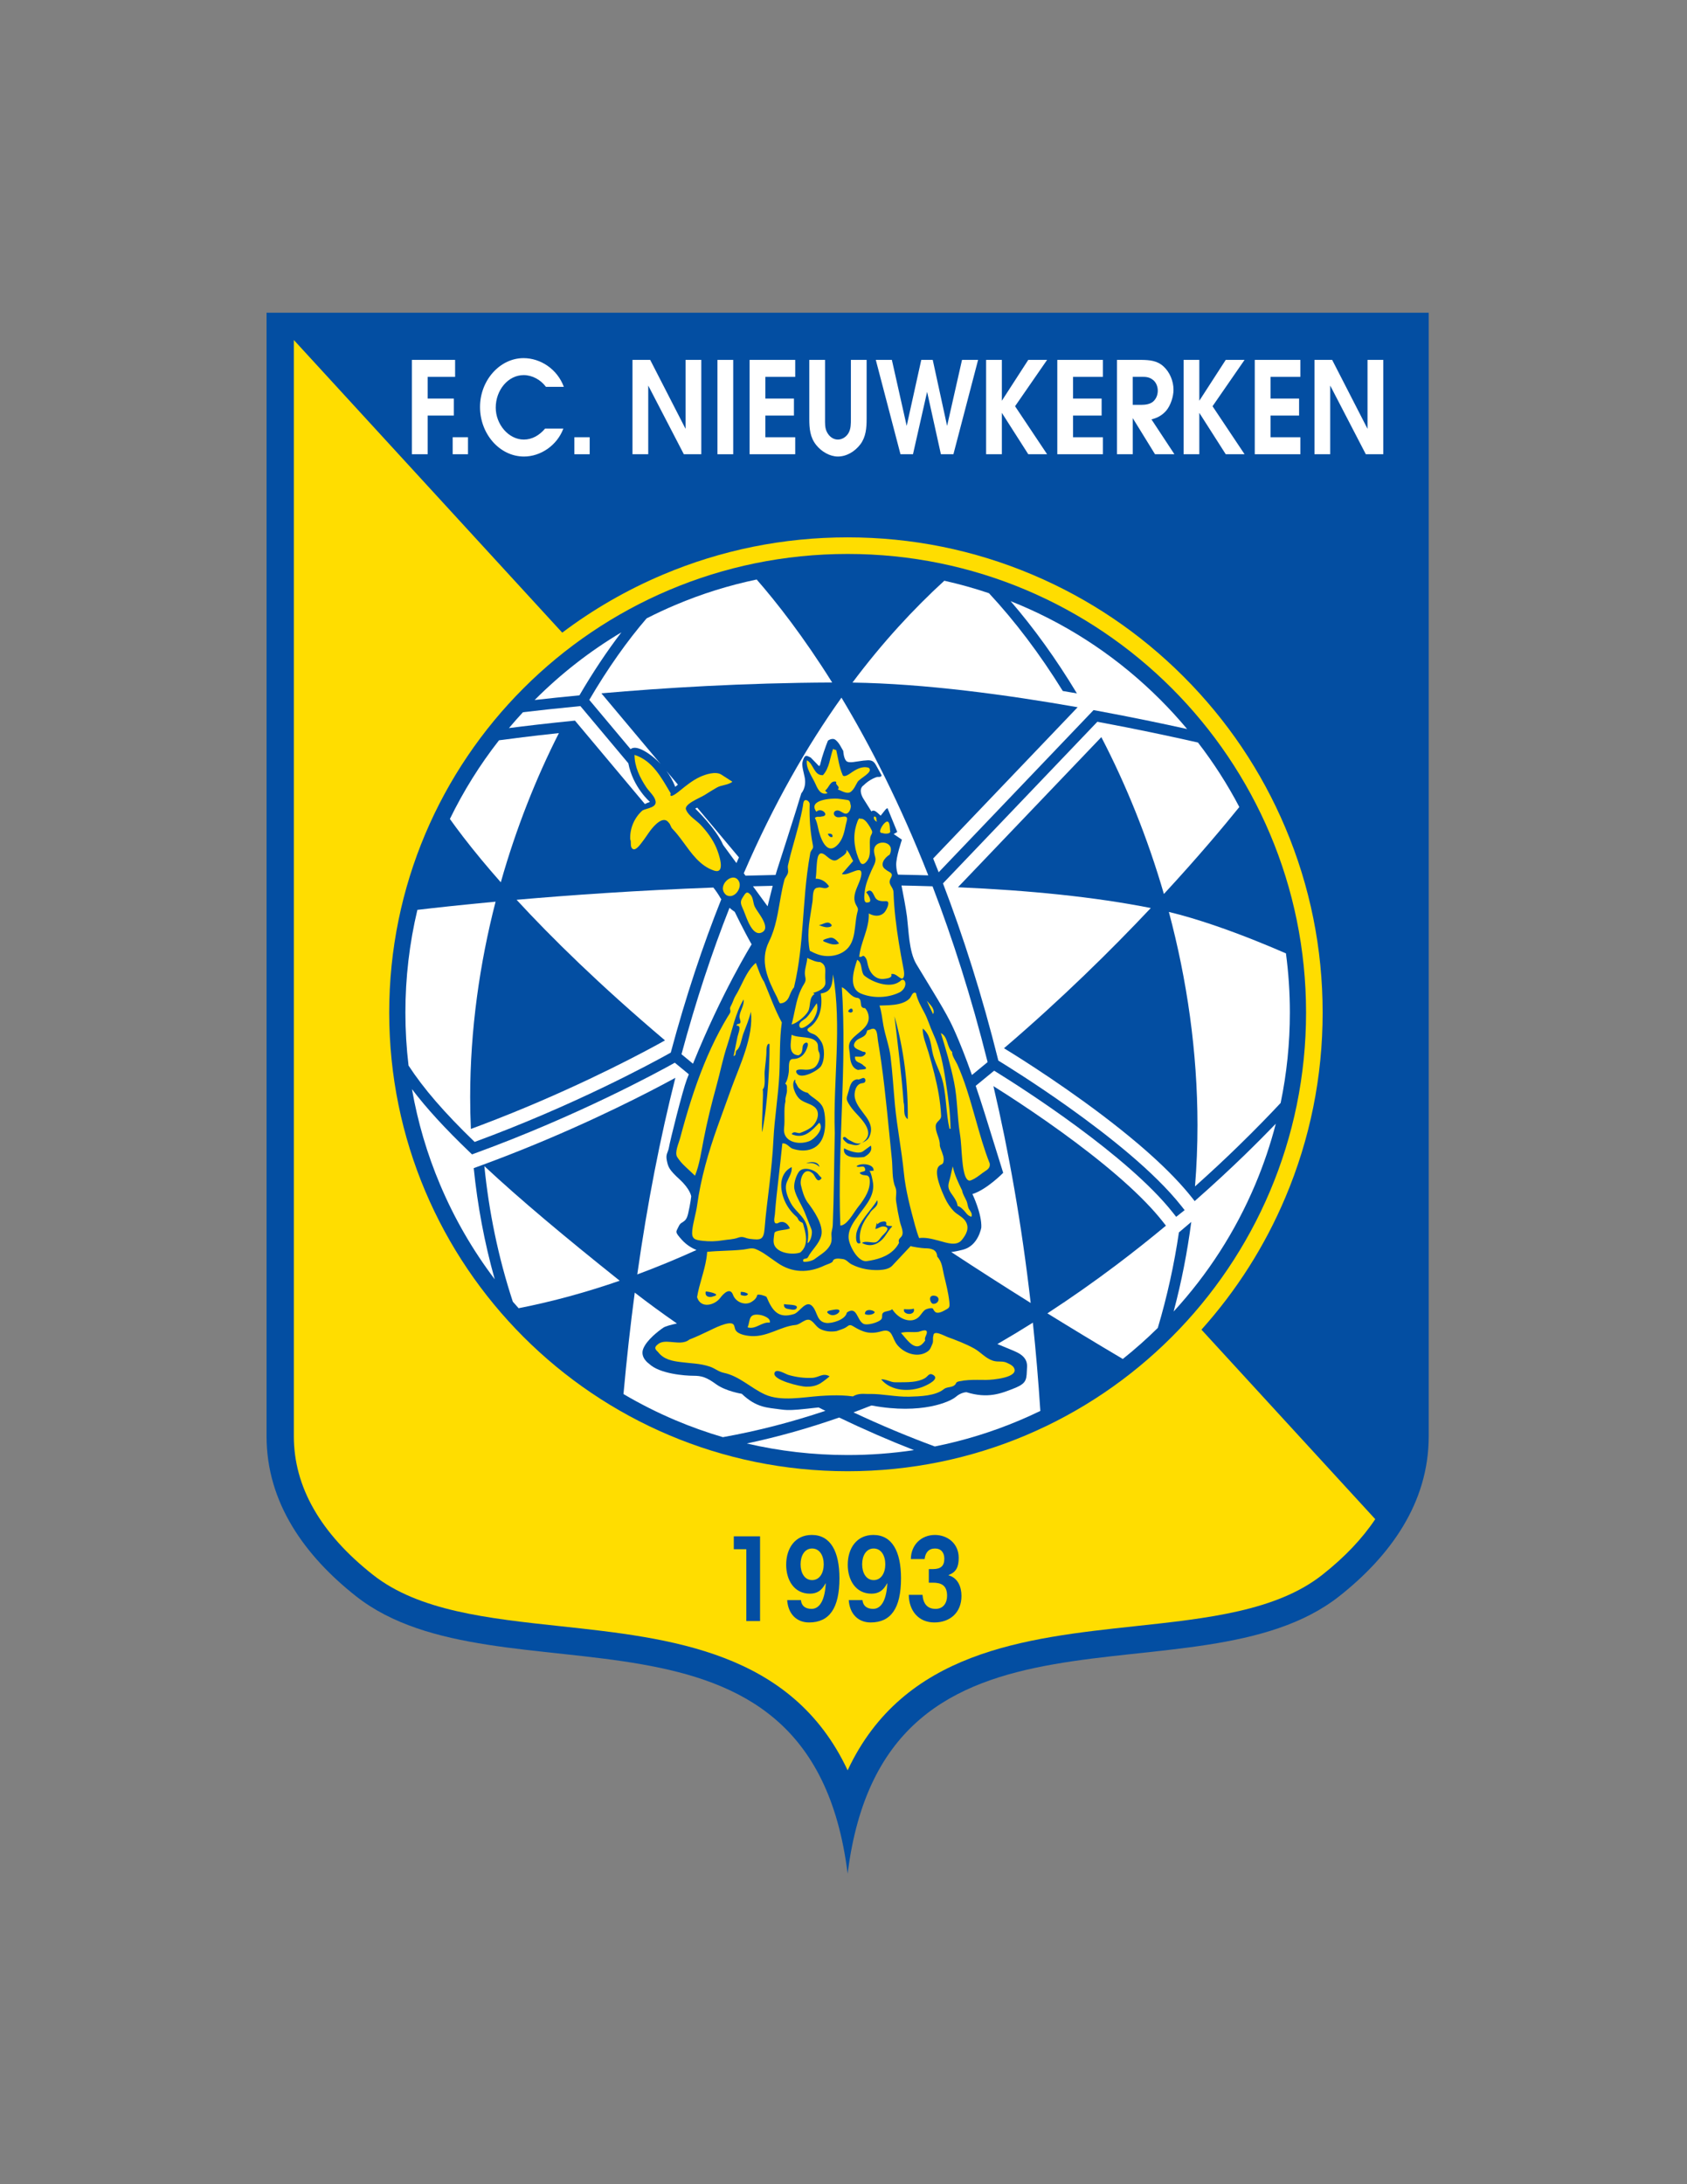 <svg enable-background="new 0 0 612 792" viewBox="0 0 612 792" xmlns="http://www.w3.org/2000/svg"><rect x="0" y="0" width="612" height="792" fill="#808080" stroke="none"/><path d="m518.302 113.39v407.418c0 24.185-13.975 43.408-32.443 57.98-51.842 40.901-164.745-8.646-178.358 100.602-13.615-109.248-126.518-59.7-178.359-100.602-18.469-14.572-32.443-33.795-32.443-57.98v-407.418z" fill="#034ea2"/><path d="m435.855 482.138c12.751-14.208 22.97-30.276 30.42-47.893 8.987-21.248 13.545-43.816 13.545-67.076 0-23.261-4.558-45.828-13.545-67.076-8.679-20.521-21.103-38.948-36.927-54.772-15.824-15.823-34.252-28.247-54.772-36.927-21.248-8.987-43.816-13.544-67.076-13.544s-45.828 4.557-67.076 13.544c-13.045 5.518-25.24 12.554-36.462 21.009l-97.363-106.113v397.518c0 18.304 9.647 35.195 28.674 50.208 16.635 13.124 41.628 15.814 68.087 18.662 39.786 4.283 83.89 9.028 104.139 52.247 20.248-43.219 64.352-47.964 104.139-52.247 26.46-2.848 51.452-5.538 68.087-18.662 8.102-6.393 14.497-13.126 19.177-20.164z" fill="#fd0"/><path d="m316.823 556.578c-6.028 0-9.281 4.795-9.281 10.819 0 5.555 2.895 10.475 8.599 10.475 2.572 0 4.298-1.097 5.666-3.733h.079c-.243 5.517-1.928 9.247-5.142 9.247-2.21 0-3.659-1.055-3.856-3.176h-4.983c.322 4.96 3.377 8.099 7.953 8.099 7.314 0 11.006-5.092 11.006-16.034-.001-9.671-3.214-15.697-10.041-15.697zm.12 16.374c-2.732 0-4.177-2.631-4.177-5.726 0-3.097 1.444-5.729 4.177-5.729 2.771 0 4.218 2.632 4.218 5.729 0 3.095-1.447 5.726-4.218 5.726z" fill="#034ea2"/><path d="m344.102 571.216v-.085c2.774-1.064 3.694-2.93 3.694-6.24 0-5.343-4.219-8.312-8.637-8.312-4.864 0-8.676 3.523-8.721 8.737h4.987c.277-2.29 1.442-3.817 3.773-3.817 2.212 0 3.377 1.486 3.377 3.695 0 2.753-1.409 3.769-4.221 3.769h-1.409v4.923h1.409c2.975 0 5.222.848 5.222 4.751 0 2.544-1.324 4.749-4.173 4.749-2.977 0-4.504-1.859-4.741-5.084h-4.983c.078 5.854 3.611 10.007 9.275 10.007 5.588 0 9.843-3.474 9.843-9.628.002-3.393-1.402-6.577-4.695-7.465z" fill="#034ea2"/><path d="m266.202 561.752h4.541v26.055h4.988v-30.727h-9.529z" fill="#034ea2"/><path d="m294.488 556.578c-6.03 0-9.282 4.795-9.282 10.819 0 5.555 2.892 10.475 8.598 10.475 2.574 0 4.298-1.097 5.667-3.733h.079c-.243 5.517-1.929 9.247-5.142 9.247-2.21 0-3.659-1.055-3.857-3.176h-4.982c.32 4.96 3.376 8.099 7.952 8.099 7.314 0 11.006-5.092 11.006-16.034 0-9.671-3.213-15.697-10.039-15.697zm.118 16.374c-2.733 0-4.175-2.631-4.175-5.726 0-3.097 1.442-5.729 4.175-5.729 2.771 0 4.22 2.632 4.22 5.729.001 3.095-1.449 5.726-4.22 5.726z" fill="#034ea2"/><path d="m383.56 164.706h16.543v-6.157h-10.83v-7.868h10.368v-6.156h-10.368v-7.867h10.83v-6.161h-16.543z" fill="#fff"/><path d="m373.029 130.497-9.582 14.815v-14.815h-5.712v34.209h5.712v-14.999l9.582 14.999h6.833l-11.625-17.403 11.625-16.806z" fill="#fff"/><path d="m423.178 148.785c1.498-1.85 2.538-4.955 2.538-7.448 0-3.197-1.372-6.388-3.584-8.429-2.331-2.171-5.081-2.358-7.994-2.411h-8.919v34.209h5.711v-13.1l8.079 13.1h7.041l-8.33-12.635c2.081-.508 3.96-1.482 5.458-3.286zm-12.253-1.985v-10.152h3.172c1.579-.034 2.915.057 4.25 1.171 1.082.877 1.665 2.358 1.665 3.84 0 1.437-.5 2.731-1.416 3.698-1.126 1.207-3.043 1.443-4.541 1.443z" fill="#fff"/><path d="m444.664 130.497-9.581 14.815v-14.815h-5.707v34.209h5.707v-14.999l9.581 14.999h6.834l-11.622-17.403 11.622-16.806z" fill="#fff"/><path d="m496.102 130.497v24.997l-12.828-24.997h-6.414v34.209h5.708v-24.898l12.911 24.898h6.337v-34.209z" fill="#fff"/><path d="m455.197 164.706h16.551v-6.157h-10.837v-7.868h10.366v-6.156h-10.366v-7.867h10.837v-6.161h-16.551z" fill="#fff"/><path d="m343.582 154.431-5.209-23.934h-4.161l-5.292 23.934-5.374-23.934h-5.829l8.953 34.209h4.536l5.125-22.629 5 22.629h4.543l8.954-34.209h-5.833z" fill="#fff"/><path d="m164.636 144.525h-9.496v-7.867h9.961v-6.161h-15.674v34.209h5.713v-14.025h9.496z" fill="#fff"/><path d="m189.965 136.013c3.083 0 6.165 1.664 8.083 4.254h6.494c-2.371-6.431-8.456-10.408-14.616-10.408-8.58 0-15.788 8.051-15.788 17.722 0 9.764 7.122 17.958 15.951 17.958 5.956 0 11.952-3.937 14.287-10.137h-6.623c-2.081 2.457-4.705 3.983-7.745 3.983-5.503 0-10.168-5.509-10.168-11.573.001-6.385 4.503-11.799 10.125-11.799z" fill="#fff"/><path d="m208.369 158.545h5.552v6.165h-5.552z" fill="#fff"/><path d="m308.678 151.841-.01 1.351-.086 1.307c-.097.859-.307 1.689-.74 2.477-.832 1.482-2.371 2.41-3.869 2.41-1.793 0-3.253-1.159-4.084-2.92-.333-.718-.482-1.481-.543-2.262l-.047-1.176.006-1.187v-21.344h-5.713v21.344c0 3.561.255 6.708 2.506 9.529 1.918 2.41 4.955 4.168 7.874 4.168 3.123 0 6.165-1.804 8.16-4.446 1.997-2.681 2.257-5.875 2.257-9.251v-21.344h-5.712v21.344z" fill="#fff"/><path d="m164.218 158.541h5.555v6.165h-5.555z" fill="#fff"/><path d="m271.935 164.706h16.551v-6.157h-10.839v-7.868h10.374v-6.156h-10.374v-7.867h10.839v-6.161h-16.551z" fill="#fff"/><path d="m248.7 155.494-12.827-24.997h-6.423v34.209h5.715v-24.898l12.913 24.898h6.336v-34.209h-5.714z" fill="#fff"/><path d="m260.273 130.499h5.717v34.211h-5.717z" fill="#fff"/><path d="m307.5 200.864c91.849 0 166.305 74.457 166.305 166.305s-74.456 166.305-166.305 166.305c-91.848 0-166.305-74.457-166.305-166.305s74.457-166.305 166.305-166.305" fill="#034ea2"/><path d="m174.053 422.768-.001-.002c.378-.138.755-.276 1.132-.415 1.38-.507 2.75-1.017 4.107-1.529 27.332-10.314 49.7-21.493 61.052-27.496 1.856-.981 3.417-1.824 4.658-2.502-5.462 21.62-10.133 45.312-13.816 71.289 7.258-2.692 14.42-5.661 21.477-8.859-1.247-.507-3.448-1.615-5.289-3.674-1.372-1.529-1.904-2.227-1.972-2.809-.035-.29.05-.552.204-.874l.627-1.253c.244-.531.523-.855.816-1.095l.924-.61c.618-.414 1.226-1.021 1.655-2.859.861-3.669 1.128-6.279 1.128-6.279s-.322-2.58-4.189-6.124c-3.86-3.542-4.183-4.504-4.664-6.922-.243-1.207-.125-1.892.096-2.533l.367-.997c.131-.362.257-.774.341-1.305.318-2.092 4.917-20.493 6.439-24.477.245-.642.491-1.277.738-1.909-1.722-1.407-3.421-2.804-5.085-4.186-6.115 3.416-35.213 19.267-72.421 32.823l-1.145.417-.879-.843c-8.903-8.532-15.63-15.864-20.9-22.814 2.071 11.887 5.482 23.484 10.22 34.686 5.188 12.266 11.822 23.725 19.802 34.26-3.778-13.418-6.262-26.906-7.621-40.306z" fill="#fff"/><path d="m296.986 510.353c-.166.015-.334.027-.499.043l-4.647.501c-3.015.329-5.857.566-8.389.204l-3.627-.472c-1.158-.164-2.281-.368-3.421-.715-2.271-.692-4.598-1.936-7.317-4.518 0 0-5.766-.896-9.31-3.477-3.542-2.575-5.311-3.059-8.213-3.059-2.898 0-12.239-.642-16.104-4.348 0 0-3.38-2.252-2.093-5.477 1.286-3.221 5.628-6.496 7.243-7.595.807-.552 2.818-1.067 4.91-1.527l.051-.011c-5.377-3.721-10.495-7.467-15.295-11.19-1.572 11.792-2.939 24.052-4.091 36.785 6.052 3.562 12.345 6.738 18.871 9.498 5.634 2.383 11.371 4.42 17.191 6.129 12.761-2.273 25.181-5.536 37.187-9.55-.818-.404-1.634-.811-2.447-1.221z" fill="#fff"/><path d="m224.813 464.397c-20.028-15.97-36.119-29.456-48.908-41.374l-.19-.178c1.637 16.356 4.965 32.834 10.321 49.143.692.8 1.399 1.591 2.108 2.379 12.426-2.441 24.669-5.817 36.669-9.97z" fill="#fff"/><path d="m172.184 414.071c35.837-13.159 63.958-28.384 70.439-31.994.281-.156.515-.287.713-.398 5.455-20.346 11.624-38.817 18.332-55.609-.13-.162-.202-.258-.202-.258-.78-1.42-1.728-2.772-2.677-3.982-27.528 1.02-52.006 2.746-71.388 4.438 12.721 13.803 30.213 30.977 53.833 50.978-.355.201-.971.548-1.828 1.02 0 .001.001.001.001.001-.331.183-.712.391-1.114.61-.04.021-.08.044-.12.066-.185.1-.373.202-.571.31-.012.007-.023.013-.035.02-9.148 4.963-33.045 17.374-62.888 28.648-1.275.482-2.563.962-3.858 1.438-.17-3.835-.257-7.659-.257-11.466.003-24.648 3.475-48.626 9.217-70.938-12.11 1.125-21.772 2.19-28.367 2.967-2.882 12.116-4.347 24.569-4.347 37.248 0 6.467.386 12.872 1.139 19.207 5.452 8.357 12.9 16.996 23.978 27.694z" fill="#fff"/><path d="m270.915 523.414c11.906 2.779 24.137 4.187 36.585 4.187 8.125 0 16.157-.596 24.067-1.783-9.082-3.535-18.183-7.51-27.149-11.813-10.83 3.781-22.016 6.974-33.503 9.409z" fill="#fff"/><path d="m228.755 271.645c.925-.769 2.629-.835 5.74 1.107 0 0 2.471 1.43 5.17 4.285l-18.427-21.972-3.073-3.664c22.356-1.964 51.587-3.794 83.728-3.92-10.47-16.71-20.096-28.991-27.391-37.349-10.059 2.103-19.897 5.17-29.446 9.209-3.564 1.508-7.061 3.138-10.488 4.887-7.006 8.13-14.088 18.104-20.792 29.554z" fill="#fff"/><path d="m385.548 250.554c-8.335-13.446-17.396-25.393-26.772-35.454-5.328-1.798-10.734-3.302-16.207-4.522-11.153 10.205-22.402 22.35-33.314 36.928 26.246.375 56.168 4.45 81.686 8.941l-3.254 3.405-49.157 51.44c.668 1.647 1.333 3.313 1.995 4.998l56.194-58.807 1.04.191c12.714 2.343 24.053 4.717 32.897 6.675-3.067-3.665-6.302-7.212-9.713-10.623-14.735-14.736-31.894-26.305-50.997-34.385-1.102-.466-2.208-.914-3.316-1.354 8.455 9.786 16.559 21.027 24.041 33.444-1.69-.293-3.4-.586-5.123-.877z" fill="#fff"/><path d="m361.822 487.365.408.163 3.836 1.588 1.966.822c.732.317 1.503.698 2.201 1.18 1.39.962 2.477 2.352 2.357 4.523l-.146 2.776c-.062.778-.177 1.431-.432 2.001-.51 1.146-1.599 1.99-4.015 2.954-4.828 1.934-9.658 3.861-17.39 1.446 0 0-1.935 0-3.868 1.689-1.93 1.694-12.316 6.525-30.434 3.145 0 0-.1.006-.276.016-2.124.841-4.258 1.668-6.412 2.466 9.776 4.58 19.682 8.752 29.505 12.358 10.539-2.106 20.839-5.274 30.823-9.497 2.523-1.067 5.01-2.199 7.464-3.388-.716-10.997-1.627-21.666-2.715-32.007-4.184 2.635-8.481 5.228-12.872 7.765z" fill="#fff"/><path d="m233.949 291.546c.594-.311 1.207-.579 1.831-.761 0 0-6.154-5.278-7.84-14.021l-17.388-20.732c-8.208.786-15.242 1.563-20.843 2.229-1.741 1.88-3.432 3.795-5.075 5.746 5.465-.704 13.64-1.686 23.943-2.714z" fill="#fff"/><path d="m181.679 319.929c5.576-19.704 12.884-37.977 21.072-54.099-10.135 1.079-17.628 2.046-21.722 2.603-6.933 8.857-12.888 18.393-17.82 28.525 2.725 3.83 6.476 8.797 11.481 14.822 2.102 2.531 4.43 5.252 6.989 8.149z" fill="#fff"/><path d="m225.423 229.288c-11.374 6.777-21.875 14.946-31.366 24.438-.034.033-.065.067-.099.101 4.703-.532 10.149-1.11 16.245-1.693 4.922-8.427 10.044-16.083 15.22-22.846z" fill="#fff"/><path d="m424.037 330.671c6.561 24.555 10.378 50.692 10.381 77.374 0 7.351-.297 14.742-.898 22.151 5.788-5.158 10.975-10.023 15.498-14.419 6.684-6.49 11.919-11.943 15.568-15.842 2.22-10.698 3.346-21.646 3.346-32.767 0-7.235-.483-14.396-1.426-21.464-2.946-1.286-6.736-2.894-11.04-4.612-9.256-3.697-20.885-7.886-31.429-10.421z" fill="#fff"/><path d="m264.648 329.179c-6.346 16.083-12.204 33.724-17.418 53.097 1.368 1.136 2.763 2.284 4.169 3.437 10.47-25.928 21.268-43.289 21.268-43.289-2.807-4.897-6.127-11.781-6.127-11.781-.677-.453-1.312-.957-1.892-1.464z" fill="#fff"/><path d="m278.46 328.63s.933-3.843 1.852-7.428c-2.403.051-4.79.107-7.157.17z" fill="#fff"/><path d="m352.594 389.801c1.915-1.557 3.812-3.117 5.685-4.679-5.932-23.722-12.755-44.917-19.98-63.744-2.329-.074-4.668-.143-7.024-.199-1.405-.033-2.821-.06-4.235-.087.604 3.044 1.563 8.059 1.988 11.245l.408 4.075c.136 1.48.284 3.046.492 4.603.428 3.119 1.112 6.219 2.479 8.554l6.054 9.975c2.358 3.881 4.737 7.907 6.191 10.801-.002 0 3.098 5.814 7.942 19.456z" fill="#fff"/><path d="m451.746 418.587c-5.258 5.103-11.408 10.84-18.346 16.934l-1.019-1.29-.002-.001c-.428-.54-.869-1.081-1.319-1.62-.055-.067-.111-.135-.168-.201-.442-.528-.892-1.056-1.353-1.582 0-.001 0-.001 0-.001-4.742-5.425-10.453-10.786-16.526-15.959-17.104-14.535-37.15-27.507-45.291-32.604-1.804-1.131-3.023-1.873-3.496-2.161 20.899-17.87 38.912-35.638 53.25-50.845-20.411-4.056-44.232-6.413-69.96-7.534l3.587-3.754 47.011-49.196 1.423-1.489c9.018 17.365 16.789 36.533 22.694 56.882 12.659-13.695 22.001-24.887 27.365-31.539-4.315-8.226-9.325-16.033-15.003-23.382-.108-.024-.211-.048-.32-.073-9.073-2.056-21.707-4.77-36.185-7.454l-56.001 58.604c7.274 18.996 14.136 40.363 20.092 64.263 2.732 1.668 13.248 8.181 25.553 16.941 14.322 10.209 31.033 23.391 40.812 35.74l1.213 1.537-3.071 2.426-1.214-1.536c-8.112-10.277-21.806-21.635-34.599-31.058-12.796-9.435-24.706-16.981-29.351-19.859-.327-.202-.617-.381-.869-.536-2.2 1.833-4.432 3.664-6.689 5.491 1.022 2.996 2.109 6.306 3.25 9.948l6.721 21.595s-5.94 6.078-11.166 7.704c0 0 3.464 7.148 3.227 12.122 0 0-1.039 6.572-6.593 8.025-2.123.552-3.469.788-4.323.869 9.184 6.036 18.782 12.194 28.831 18.47-3.296-28.732-7.953-54.893-13.52-78.627 1.276.799 2.871 1.809 4.711 2.996 5.225 3.37 12.453 8.182 20.176 13.773 6.688 4.843 13.741 10.268 20.147 15.804 5.848 5.046 11.152 10.206 15.108 14.965.001.001.001.001.001.001.377.454.746.906 1.099 1.352l1.345 1.702c-5.652 4.697-11.71 9.523-18.162 14.378-7.747 5.829-16.048 11.695-24.847 17.42 8.784 5.431 17.903 10.948 27.357 16.544 4.406-3.512 8.641-7.267 12.696-11.26 3.424-11.482 5.95-23.057 7.662-34.633 1.525-1.278 3.018-2.544 4.479-3.799-1.416 10.841-3.524 21.693-6.396 32.485 12.452-13.561 22.385-28.986 29.561-45.95 3.057-7.229 5.557-14.623 7.506-22.152-3.081 3.196-6.792 6.952-11.088 11.124z" fill="#fff"/><path d="m336.76 317.417c-10.23-25.987-21.183-47.32-31.497-64.446-12.569 17.628-24.606 38.612-35.438 63.678.217.304.428.599.629.882 3.591-.103 7.226-.19 10.9-.266.216-.775.401-1.398.53-1.765 0 0 7.122-22.055 8.816-27.854 0 0 2.091-2.172 1.128-6.201-.969-4.027-.969-4.666-.329-6.283.323-.805.645-1.084 1.048-1.084.199 0 .42.074.67.187l.863.414 2.176 2.217.571.617c.153.148.274.229.377.223.196-.012.322-.357.503-1.201.355-1.691 1.927-6.282 2.65-7.973 0 0 1.573-1.213 2.779-.244.603.489 1.112 1.141 1.559 1.845l1.218 2.142s.127 2.66 1.09 3.627c.48.482 1.415.518 2.532.398l1.777-.255 1.853-.267 1.575-.125c.458-.018.855.003 1.213.098.714.18 1.256.633 1.801 1.598l1.929 3.503s.181.245.089.47c-.089.228-.452.44-1.534.375 0 0-2.539.608-5.072 3.143 0 0-1.935 1.087-.122 4.47l3.091 4.916s.651-.931 2.104.396l1.175 1.045.089.039 1.633-2.049c.602-.723.846-.605.846-.605l3.519 8.599-1.297.754 2.993 2.044s-2.192 6.358-2.076 9.256c.06 1.449.298 2.467.572 3.201l.103.221c2.341.041 4.673.09 6.991.148 1.33.031 2.649.073 3.973.112z" fill="#fff"/><path d="m211.389 253.987.002-.001-.002-.002z" fill="#fff"/><path d="m244.964 285.31s.351-.314.963-.805l-4.164-4.965c1.209 1.63 2.346 3.551 3.201 5.77z" fill="#fff"/><path d="m267.157 312.958c.302-.688.605-1.374.909-2.057l-15.134-18.046-.722.346s7.567 7.25 10.14 13.206c-.001 0 2.349 3.177 4.807 6.551z" fill="#fff"/><path d="m303.345 271.914c.707 2.954 1.067 6.164 2.28 8.95.331 1.297 2.33-.088 2.793-.411 1.996-1.393 4.177-2.797 6.72-2.06 1.916 1.587-3.233 3.771-4.052 5.171-.665 1.142-1.292 2.638-2.346 3.483-1.402 1.123-3.319-.286-4.77-.765.976-1.314-1.078-1.463-.572-2.8-2.222-.717-2.654 2.287-4.093 3.191.357.232.564.725.936.932-2.456.83-3.543-1.369-4.359-3.239-1.068-2.445-3.688-5.949-3.158-8.673 2.417 1.194 2.525 5.595 5.812 5.385 2.417-2.628 2.503-6.344 3.688-9.535.272.159.84.466 1.121.371" fill="#fd0"/><path d="m243.309 287.667c-.821 2.551 3.188-.852 3.391-1.017 2.259-1.827 4.541-3.682 7.19-4.92 1.993-.931 5.757-2.171 7.815-.841 1.328.857 2.656 1.716 3.985 2.573-1.675 1.311-3.929 1.1-5.712 2.151-1.462.862-2.909 1.729-4.334 2.65-1.696 1.098-8.007 3.431-6.667 5.522.812 2.053 3.786 3.803 5.234 5.348 2.315 2.47 4.364 5.233 5.689 8.366.788 1.863 3.609 9.644-.853 8.183-5.107-1.673-8.206-6.271-11.241-10.401-.711-.967-1.425-1.93-2.19-2.855-.506-.617-1.036-1.213-1.589-1.787-.846-.873-.655-1.566-1.444-2.348-1.977-2.749-5.331 1.128-6.615 2.821-1.042 1.376-1.941 2.862-3.017 4.214-.629.804-2.376 3.404-3.527 2.42-.956-.817-.293-2.386-.788-3.4-.205-3.932 1.484-7.871 4.433-10.47 1.579-.874 5.582-.984 4.65-3.758-.382-1.504-2.361-3.291-3.248-4.627-2.341-3.53-4.272-7.44-4.288-11.769 6.6 2.112 9.814 8.383 13.126 13.945" fill="#fd0"/><path d="m308.664 292.236c0 .955-.469 2.371-1.461 2.746-1.007.381-2.17-1.046-3.263-1.108-1.606-.089-2 1.649-.539 2.32.784.36 1.682.035 2.486-.071 2.213-.291 1.244 1.435.954 2.887-.488 2.445-1.001 5.066-2.69 7.007-4.298 4.938-6.705-2.538-7.404-5.96-.243-1.187-.542-2.403-1.132-3.474.731-.726 1.632-.199 2.445-.515 3.185-.196-.069-3.567-1.894-1.725-3.305-4.396 5.658-4.951 7.824-4.726 1.17.122 2.332.311 3.496.478 1.016.148.918 1.211 1.178 2.141" fill="#fd0"/><path d="m293.727 291.743c-.151 4.811.182 9.641 1.107 14.368.367 1.872-.19 1.45-.847 2.989-.461 2.475-.837 4.964-1.152 7.462-.538 4.279-.894 8.584-1.215 12.885-.556 7.43-1.044 14.882-2.289 22.235-.36 2.131-.786 4.251-1.29 6.352-.859.952-1.292 2.253-1.794 3.413-.603 1.393-1.658 2.307-3.218 2.392-.391-.167-.947-1.84-1.136-2.206-3.365-6.534-6.44-13.156-2.883-20.288 2.525-5.061 3.227-10.737 4.239-16.234.36-1.975.747-3.948 1.266-5.889.213-1.002 1.045-1.675 1.311-2.643.27-.986-.196-1.772.043-2.857.264-1.197.554-2.389.862-3.576.252-.974.522-1.941.79-2.91.715-2.584 1.452-5.165 2.133-7.759.628-2.393 1.197-4.806 1.624-7.244.09-.517.074-2.076.986-2.115.754-.034 1.584.867 1.463 1.625" fill="#fd0"/><path d="m318.204 297.978c-.729-.234-1.454-1.028-1.127-1.858 1.276-.187.564 1.304 1.127 1.858" fill="#fd0"/><path d="m312.043 296.891c1.256-.261 2.315 1.121 2.927 1.997.487.699.907 1.447 1.28 2.212.491 1.001-.323 1.489-.538 2.55-.469 2.317.22 4.752-.414 7.044-.401 1.454-2.327 3.872-3.312 1.817-.952-1.99-1.617-4.126-1.898-6.316-.276-2.148-.178-4.352.385-6.448.136-.511.988-3.738 1.57-2.856" fill="#fd0"/><path d="m322.887 301.137c.571 1.398-2.146 1.245-2.753.922-1.883.084-.138-2.617.46-3.285 2.108-2.363 2.186.64 2.293 2.363" fill="#fd0"/><path d="m322.741 309.905c-1.826 1.025-3.898 3.796-1.44 5.387 1.114 1.02 3.006 1.123 1.91 2.997-1.439 2.461.851 3.101.928 5.245.11 3.087.352 6.169.691 9.239.672 6.113 1.718 12.18 2.889 18.216.164.842.748 3.471-.487 3.889-1.421-.392-2.275-2.041-3.931-1.661.581 1.335-1.392 1.571-2.232 1.683-2.033.393-3.775-.46-4.955-2.105-.873-1.215-1.204-2.47-1.492-3.899-.128-.633-.323-1.283-.743-1.791-1.01-1.221-.971.205-2.175-.187.541-5.393 3.681-10.157 3.474-15.695 1.833 1.037 4.049 1.27 5.614-.324.769-.783 2.542-4.246.567-4.134-1.271.071-2.999.046-3.775-1.167-.748-1.166-1.364-3.885-3.37-2.028.635.506 2.603 3.646.619 3.646-1.772.543-1.244-2.749-1.159-3.668.256-2.791 1.379-5.383 2.483-7.924.594-1.366 1.707-3.009 1.412-4.522-.132-.672-.394-1.395-.443-2.071-.774-5.048 8.175-4.55 5.615.874" fill="#fd0"/><path d="m309.498 312.208c-1.362 1.56-2.725 3.121-4.088 4.683 2.326 1.074 8.163-4.311 6.917 1.052-.592 2.548-2.27 4.85-2.386 7.508-.045 1.037.215 2.041.756 2.929.904 1.487.472 1.529.142 3.217-.302 1.543-.454 3.116-.645 4.676-.3 2.464-.713 5.149-2.302 7.145-2.55 3.202-7.486 3.952-11.163 2.659-1.021-.358-2.001-.822-2.958-1.323-.253-1.228-.401-2.476-.464-3.727-.127-2.513.042-5.079.427-7.564.343-2.207.689-4.415 1.031-6.622.248-1.597-.195-4.884 1.92-4.954 1.385-.447 2.806.95 4.075-.494-1.102-1.639-2.846-2.787-4.863-2.777.282-1.643.234-3.311.391-4.967.193-2.354.426-5.706 3.196-3.501 1.252.998 2.855 2.677 4.52 1.416 1.018-.77 3.597-1.945 3.049-3.451 1.15 1.143 1.629 2.728 2.445 4.095" fill="#fd0"/><path d="m267.899 319.294c1.665 2.483-1.506 6.997-4.456 5.249-3.737-3.189 2.248-8.659 4.456-5.249" fill="#fd0"/><path d="m273.915 328.975c.829 1.779 6.222 7.684 2.241 9.221-3.267 1.261-5.278-5.281-6.295-7.821-.814-2.035-1.719-3.108-.438-4.944.853-1.225 1.341-2.701 2.841-1.015 1.122 1.262.849 3.145 1.651 4.559" fill="#fd0"/><path d="m297.525 348.846c2.442 1.075 1.77 3.225 1.825 5.326-.042 1.706.572 2.835-.88 4.153-.977.887-2.273 1.353-3.513 1.732.061 0 .466.313.561.37-2.206 1.344-1.293 4.348-2.371 6.313-.906 1.651-4.155 4.405-5.98 4.733.962-3.464 1.384-7.076 2.547-10.486.517-1.515 1.196-2.97 2.057-4.321 1.023-1.606.078-2.365.218-4.199.132-1.722.754-3.364.859-5.094 1.483.643 3.017 1.482 4.677 1.473" fill="#fd0"/><path d="m313.411 353.63c2.844 2.486 9.269 4.905 12.827 2.369.37-.126.509-.569.939-.682 1.18-.306 1.465 1.34 1.175 2.076-.154.975-1.195 2.047-1.982 2.433-4.244 2.079-9.614 2.256-13.988.463-4.771-1.956-2.651-8.517-1.422-12.249 1.96.972 1.225 4.038 2.451 5.59" fill="#fd0"/><path d="m277.209 356.028c2.068 4.918 3.853 10.029 6.411 14.717-.883 6.217-.587 12.504-.891 18.757-.386 7.961-1.764 15.844-2.155 23.833-.259 5.302-.814 10.675-1.414 15.96-.605 5.33-1.364 10.65-1.764 16.001-.336 4.493-1.544 4.35-5.326 3.926-1.789-.2-2.405-1.136-4.381-.411-1.751.641-3.609.615-5.444.928-2.395.406-4.853.468-7.265.199-2.846-.317-4.183-.591-3.844-3.77.328-3.071 1.347-6.095 1.77-9.172 1.341-9.755 4.123-19.314 7.427-28.572 1.68-4.707 3.386-9.403 5.1-14.099 2.896-7.937 8.064-18.608 6.967-27.453-.642 2.704-1.736 5.276-2.708 7.871-.695 1.856-1.011 4.946-2.397 6.063-.756.608.024 1.851-1.17 2.149.474-2.341.948-4.683 1.421-7.024.235-1.16 1.68-4.269-.349-3.996.071-.519.295-.618.678-.661 1.498-.17.307-1.794.395-2.742.192-2.077 1.792-3.991 1.501-6.128-3.057 5.085-4.08 11.043-5.932 16.604-1.572 4.718-2.556 9.759-3.885 14.57-1.808 6.55-3.448 13.164-4.733 19.836-.836 4.336-1.459 8.878-3.092 12.906-1.226-1.152-2.451-2.305-3.678-3.457-1.035-.973-2.005-2.085-2.766-3.288-1.056-1.667.544-4.988 1.035-6.839 2.404-9.072 5.139-18.077 8.686-26.773 1.68-4.119 3.543-8.165 5.633-12.094.949-1.784 1.944-3.543 2.99-5.273.737-1.22 1.16-1.449.836-2.6-.163-.58.263-1.186.506-1.67.619-1.237.801-2.227 1.571-3.457.636-1.017 1.16-2.084 1.693-3.156 1.518-3.05 2.936-6.295 5.557-8.579.932 2.297 1.627 4.835 3.017 6.894" fill="#fd0"/><path d="m302.836 410.797c-.256 11.133-.281 22.278-.727 33.405-.062 1.547-.594 2.246-.476 3.791.105 1.384.156 2.396-.617 3.725-1.248 2.144-3.579 3.348-5.479 4.817-.862.666-2.907 1.138-4.073.978-.55-1.628 1.264-.673 1.671-1.692 1.406-2.692 3.949-4.663 4.772-7.677 1.062-3.886-2.796-9.375-5.044-12.292-1.225-1.9-1.787-3.934-2.302-6.107-.557-2.345 1.286-6.997 4.259-4.243.689.639.93 1.635 1.623 2.265.611.556 1.222-.023 1.607-.527.028-.257-.828-.897-.982-1.139-1.283-2.021-5.777-3.381-7.318-1.103-1.161 1.716-1.858 4.439-1.586 6.033.462 2.709 2.754 5.966 3.848 8.788.78 2.012 1.577 4.014 2.387 6.013.464 1.148-.233 4.396-1.474 4.951.464-2.707.398-5.608-.965-8.063-1.331-2.396-3.786-4.01-5.11-6.541-1.188-2.267-2.395-5.11-1.371-7.622.708-1.736 1.951-3.394 1.727-5.376-5.373 2.716-4.157 9.652-1.761 13.799.599 1.038 1.314 2.006 2.127 2.886.433.467.888.91 1.368 1.328.667.585.548 1.228 1.167 1.602.544.598 1.023.22 1.257 1.077.201.74.425 1.478.603 2.224.728 2.887.831 5.959-1.638 8.059-2.643.946-8.092.362-9.406-2.659-.561-1.29-.156-3.001.013-4.353.148-1.177 4.575-1.042 5.618-1.745-.763-1.69-2.223-2.904-4.115-2.033-.108.219-.902.342-1.116.19-.839-.59-.27-2.421-.212-3.218.316-4.364.814-8.713 1.321-13.059.494-4.221.949-8.44 1.378-12.668 1.529-.227 2.369 1.272 3.554 1.854 2.3.813 4.978 1.05 7.27.077 4.536-1.924 5.005-7.406 4.622-11.661-.354-3.932-1.402-4.832-4.368-7-.675-.453-1.318-.963-1.827-1.603-1.234-.24-2.353-.847-3.244-1.729-.524-.52-.9-1.71-1.285-2.076-.123-.116.14-.728-.158-1.026-1.524 1.7.082 5.45 1.559 6.901 1.523 1.494 3.814 1.685 5.461 2.978 2.626 2.059.906 6.007-1.32 7.595-1.194.851-2.563 1.436-3.936 1.933-1.086.105-2.13-.919-2.982.386 4.518 2.034 7.344-1.258 10.061-4.151 1.967 2.286-1.778 5.939-3.566 6.67-3.912 1.601-9.807.311-9.206-4.717.391-3.268-.214-6.724.505-9.762-.228-1.496.765-2.894.516-4.458.051-.631.098-1.556-.63-1.865.809-1.229 1.116-2.741 1.303-4.177.222-1.623-.448-4.813 1.579-4.802 2.861.017 4.562-1.982 5.288-4.713.504-1.9-1.613-1.383-1.83.293-.167 1.298-.063 2.537-1.533 3.108-3.934-.265-2.66-4.904-2.46-7.458 2.491 1.371 7.771.244 9.278 2.982.549.998.047 2.23.593 3.216.788 1.423.069 3.906-1.061 5.188-.895 1.016-2.414 1.335-3.716 1.294-1.041-.033-4.339-.534-3.223 1.273 1.55 2.511 7.758-1.03 8.75-2.516 1.459-2.182 1.487-6.767.105-8.965-.628-.998-1.599-2.24-2.731-2.684-.519-.204-1.065-.363-1.529-.685-1.635-1.131-.21-1.504.758-2.353 3.311-2.905 4.03-7.567 3.348-11.726 4.161-.488 4.176-3.717 4.452-6.927 3.253 19.038-.012 38.34.629 57.492" fill="#fd0"/><path d="m311.203 361.856c1.229.339.978 1.745 1.193 2.694.165.734.704 1.026 1.437 1.024.798.897 1.264 2.104 1.318 3.301.168 3.712-4.074 5.5-6.152 8.001-1.696 2.043-.777 3.488-.672 5.786.098 2.109.66 4.667 2.991 5.32.646-.314 4.68.152 1.916-1.627-1.034-1.28-3.209-.862-3.057-3.221.651.031 1.302.04 1.954.04 1.464 0 2.952-1.838.902-1.819-1.486-.812-4.467-1.259-2.706-3.668.654-.895 1.869-1.23 2.776-1.781.582-.354 1.092-.827 1.262-1.515.302-1.211.325-.627 1.389-1.121 2.647-1.227 2.435 2.292 2.735 4.069.44 2.601.841 5.208 1.209 7.819 1.648 11.694 2.627 23.468 3.853 35.21.322 3.085-.01 7.202 1.227 10.033.76 1.738.036 3.345.316 5.24.357 2.43.801 4.846 1.337 7.243.412 1.844 1.845 4.332.346 5.764-.608.581-.93 1.091-.624 1.991-.433.842-.981 1.622-1.63 2.311-2.595 2.759-6.456 3.832-10.089 4.341-3.188.447-6.382-5.609-6.573-8.334-.23-3.294 1.998-6.117 3.825-8.639 1.339-1.847 2.836-3.597 3.891-5.633.914-1.768 1.42-3.723 1.132-5.716-.139-.958-.613-3.718-1.309-4.42.463.13 1.026-.115 1.495-.006.409-2.613-4.875-2.963-6.166-1.654.703.702 2.47-.457 2.947.536.838 1.738-1.034 1.132-1.821 1.89 1.513 1.815 3.814-.592 3.679 3.477-.12 3.602-2.565 6.735-4.678 9.46-1.27 1.655-3.651 6.129-6.008 6.129-1.074-28.82 2.482-57.612.556-86.427 2.168.991 3.193 3.72 5.799 3.902" fill="#fd0"/><path d="m332.29 360.081c.538 2.639 1.908 4.942 3.14 7.298 1.245 2.382 1.928 4.917 3.053 7.336 2.584 5.552 3.737 11.65 4.643 17.666.858 5.705 1.662 11.259 1.699 16.923-.125 0-.25 0-.375 0-1.231-5.471-1.097-11.145-2.319-16.616-.906-4.056-3.198-7.475-3.946-11.569-.549-3.005-.859-6.096-3.409-8.169-.309 2.223 1.404 6.388 2.04 8.582 1.47 5.085 2.88 10.198 3.755 15.423.418 2.496.712 5.015.835 7.542.096 1.948-1.973 1.903-1.963 4.025.012 2.338 1.611 4.426 1.489 6.774.165 1.204.776 2.146 1.061 3.287.289.776.426 1.565.319 2.395-.197 1.522-.856.963-1.754 1.939-2.015 2.193 1.167 9.211 2.253 11.527.803 1.712 1.834 3.324 3.151 4.688 1.262 1.308 3.2 2.063 4.213 3.56 1.71 2.525.388 4.9-1.261 6.934-1.916 2.359-5.503 1.003-7.971.359-1.396-.365-2.788-.77-4.219-.983-1.091-.164-2.202-.214-3.299-.072-.569-1.466-1.034-2.97-1.447-4.485-1.669-6.123-3.469-12.932-4.079-19.181-.808-8.268-2.448-16.343-3.236-24.615-.535-5.808-.874-11.637-1.585-17.427-.49-4-1.896-7.498-2.604-11.399-.437-2.401-.637-4.879-1.417-7.204 2.375-.09 4.812-.054 7.136-.61 1.365-.328 2.706-.893 3.727-1.885.801-.782 1.046-2.71 2.37-2.043" fill="#fd0"/><path d="m338.67 367.33c-.064.125-.126.25-.189.375-.752-1.613-1.505-3.226-2.257-4.838.992 1.242 2.79 2.698 2.446 4.463" fill="#fd0"/><path d="m295.002 369.763c-.558.939-4.892 4.804-5.038 2.017-.068-1.306 1.815-2.009 2.585-2.792 1.45-1.474 2.533-3.523 3.733-5.204.739 2.008-.227 4.276-1.28 5.979" fill="#fd0"/><path d="m345.447 381.485c-.248 1.156 1.365 3.427 1.825 4.447 1.329 2.948 2.442 5.99 3.444 9.063 1.196 3.673 2.228 7.397 3.294 11.108.75 2.604 1.467 5.22 2.268 7.809.836 2.705 1.744 5.39 2.787 8.022.197 1.922-1.214 2.322-2.565 3.341-1.366 1.029-2.722 2.143-4.348 2.738-2.369.868-2.895-5.682-3.077-7.492-.317-3.149-.343-6.324-.853-9.454-1.004-6.179-.843-12.463-2.111-18.67-1.232-6.025-2.969-11.932-4.793-17.799 2.661 1.313 2.068 5.038 4.129 6.887" fill="#fd0"/><path d="m314.543 399.916c.053.281-.008.53-.182.748-.122-.264-.149-.64-.19-.93.025.157.162.404.372.182" fill="#fd0"/><path d="m349.032 431.685c.226 1.409 1.074 2.558 1.617 3.845.47 1.109.335 2.14 1.046 3.156.523.749 1.104 1.517.736 2.507-1.563-.349-1.993-1.6-3.037-2.563-.636-.585-1.12-1.126-2.021-1.339-.074-1.127-.621-2.013-1.179-2.943-.37-.616-.846-1.192-1.237-1.793-1.392-2.133-.922-3.072-.32-5.32.383-1.424.611-2.884.994-4.309.665 3.114 2.025 5.917 3.401 8.759" fill="#fd0"/><path d="m339.988 455.619c1.846 2.058 1.843 4.172 2.479 6.835.749 3.143 1.579 6.285 1.918 9.507.239 2.271.016 2.249-1.77 3.228-.975.533-2.892 1.469-3.641.158-.333-.13-.276-.783-.759-.951-.503-.175-1.843.158-2.311.391-.893.443-1.317 1.287-1.939 2.003-2.153 3.018-5.978 2.253-8.534-.009-.682-.602-1.266-1.309-1.784-2.054-.397.395-.962.52-1.482.643-.51.122-1.105.203-1.563.48-1.092.662-.125 1.795-1.016 2.672-1.042 1.025-5.049 2.237-6.426 1.453-2.334-1.329-2.247-6.592-5.938-4.053-.461 2.63-5.462 4.042-7.477 3.788-3.444-.433-3.109-3.738-4.878-5.88-2.387-2.889-4.755 2.005-6.815 2.646-5.747 1.787-7.871-1.217-9.974-6.217-.525-.411-2.661-1.044-3.361-.732-.24 1.202-1.106 1.949-2.096 2.557-2.334 1.432-5.745.074-6.693-2.551-1.051-2.906-3.504-.448-4.609 1.052-2.03 2.756-7.14 4.042-8.438-.218.774-4.77 2.644-9.283 3.392-14.059.125-.789.214-1.583.266-2.38 1.023-.108 2.049-.182 3.076-.241.838-.048 1.676-.082 2.514-.118 2.501-.108 5.007-.188 7.497-.465 1.536-.171 3.053-.788 4.509-.186 1.308.539 2.565 1.253 3.722 2.064 1.363.955 2.727 1.91 4.09 2.865 5.407 3.789 11.341 3.823 17.169 1.03.646-.309 2.891-.968 3.007-1.535.232-1.138 2.071-1.044 3.257-.85 1.755.104 2.205 1.29 3.619 2.001 1.6.805 3.318 1.378 5.079 1.7 2.396.438 7.645.832 9.543-1.186 2.262-2.408 4.523-4.817 6.786-7.226-.226.239 4.28.847 5.007.847 2.192.003 4.463.31 4.574 2.991" fill="#fd0"/><path d="m279.248 479.593c-2.881-.356-5.116 2.619-8.027 1.711 1.031-2.461.132-5.066 4.272-4.547 1.278.16 4.229 1.144 3.755 2.836" fill="#fd0"/><path d="m303.521 482.657c.839-.327 1.739-.573 2.56-.939 1.697-.679 1.767-1.825 3.384-.831 3.604 2.217 6.161 3.045 10.326 1.834 4.203-1.223 3.614 2.56 5.868 5.146 2.646 3.035 7.517 4.64 10.986 2.094.896-.656 1.19-1.763 1.621-2.725.426-.949.008-2.066.346-2.889 0-2.277 3.966.045 5.104.459 3.257 1.188 6.703 2.503 9.691 4.16 2.361 1.312 4.151 3.595 6.781 4.429 2.049.649 3.495-.109 5.362.891.795.365 1.767.823 2.233 1.6 2.208 3.676-7.971 4.489-10.029 4.484-2.122-.006-4.263-.076-6.382.056-1.124.07-2.246.202-3.349.435-1.671.352-.792.827-1.983 1.591-1.104.707-2.615.422-3.654 1.266-3.033 2.464-8.678 2.619-12.514 2.721-4.906.129-9.699-1.054-14.493-.984-.98.048-1.964-.081-2.945-.022-1.074.066-2.099.347-3.024.909-1.286-.181-2.582-.288-3.879-.341-2.647-.109-5.321-.004-7.964.178-6.234.428-14.266 2.103-20.094-.556-5.144-2.346-9.266-6.667-14.95-7.841-1.78-.367-3.163-1.598-4.917-2.203-1.75-.604-3.61-.94-5.447-1.133-1.661-.174-3.327-.32-4.984-.522-3.249-.378-6.387-.949-8.482-3.702-1.214-1.108-1.44-1.73.147-2.919 1.208-.904 2.837-.83 4.26-.716 2.371.139 5.022.757 7.044-.895 2.355-.88 4.616-1.989 6.891-3.054 1.454-.682 7.856-4.076 9.1-2.305.43.611.367 1.438.775 2.065 1.015 1.562 4.127 1.999 5.801 2.077 5.851.273 10.548-3.554 15.937-4.034 1.725-.153 3.66-2.652 5.384-1.69 1.356.758 2.024 2.346 3.484 3.116 1.835.969 3.984 1.136 6.005.79" fill="#fd0"/><path d="m335.643 486.066c-3.317 4.973-6.313-.009-8.787-2.763 2.063-.588 4.252-.07 6.35-.367.637-.09 3.19-1.362 3.033.311-.083.89-1.001 1.892-.596 2.819" fill="#fd0"/><g fill="#034ea2"><path d="m301.998 303.466c.179-1.102-.645-1.278-1.69-1.117.201.601.933 1.491 1.69 1.117"/><path d="m307.064 349.752c.201-.382.238-.907.348-1.326-5.792-2.289-2.07 10.957-.348 1.326"/><path d="m301.034 340.053c-.24.122-3.759.743-1.858 1.467 1.653.629 3.482 1.459 5.226.578-.816-1.02-1.908-2.338-3.368-2.045"/><path d="m299.23 336.142c.924.291 3.72-.065 1.843-1.355-1.194-.821-2.754.619-3.984.619.678.348 1.394.595 2.141.736"/><path d="m309.36 366.713c0-1.64-1.267-.983-1.683.006.458.478 1.228.682 1.683-.006"/><path d="m327.795 399.673c.585 1.93-.432 4.798 1.522 6.15.127-12.583-1.367-25.202-4.829-37.314 1.217 10.374 2.546 20.744 3.307 31.164"/><path d="m278.046 380.653c.016 2.787-.431 5.212-.653 7.912-.142 1.741.47 5.417-.735 6.497.481.32-.532 13.521-.148 15.472 1.121-5.962 1.775-12.014 2.193-18.063.228-3.292.376-6.59.44-9.889.025-1.329.037-2.658.031-3.987-.931-.588-1.1 1.651-1.128 2.058"/><path d="m315.162 412.61c3.211-6.085-3.892-9.209-5.028-14.455-.409-1.886.277-5.072 2.52-5.362.817-.105 1.387-.273 1.294-1.272-.542-1.605-1.98.34-2.987-.178-2.548.44-2.62 2.959-3.294 4.91-.508 1.865-.872 2.103.217 3.947.736 1.248 1.653 2.366 2.636 3.426 2.563 2.767 7.231 7.45 2.227 10.709.93-.341 1.855-.878 2.415-1.725"/><path d="m312.745 414.336c-.153.066-.309.134-.463.2.225-.003.274-.104.463-.2"/><path d="m307.768 414.702c1.644.324 3.08 1.135 4.515-.166-1.858.463-2.922-.563-4.442-1.258-.353-.162-1.091-1.046-1.454-1.004-1.723.199.816 2.263 1.381 2.428"/><path d="m344.849 412.478c0-.251 0-.502 0-.753-.131 0-.261 0-.393 0v.94c.042-.239.173-.302.393-.187"/><path d="m344.679 419.41c.11.226.243.452.355.677-.058-.67-.113-1.339-.171-2.009-.463.38-.525.824-.184 1.332"/><path d="m345.034 420.087c.105.463.029.123 0 0"/><path d="m342.554 411.105c.04-.45.206-1.415-.523-1.415-.221.707.472 2.516.523 1.415"/><path d="m297.287 423.141c-.395-2.107-3.384-2.029-4.857-1.286 1.881-.303 3.43-.132 4.857 1.286"/><path d="m313.512 419.521c1.566-.885 3.079-2.124 2.41-4.118-.942.688-1.885 1.377-2.828 2.064-1.631 1.19-5.277-.205-6.884-1.088-.688 3.807 5.054 3.471 7.302 3.142"/><path d="m315.466 440.047c.814-1.836 3.487-2.435 2.778-4.864-1.317 2.179-3.027 4.061-4.521 6.111-1.252 1.687-2.377 3.5-2.968 5.534-.228.78-.662 4.916 1.4 3.871-.945-3.886.927-7.689 3.311-10.652"/><path d="m321.05 448.236c.833-1.205 1.617-2.513 2.648-3.56-.586-.28-1.811.052-2.235-.591.277-.907-.097-1.291-1.123-1.149-.815.072-1.5.412-2.055 1.021-.056-.172-.101-.409-.189-.565-.183.749-.366 1.496-.549 2.244 1.052-.148 1.979-1.032 3.09-.905 3.019.344-.105 2.811-.692 3.506-.601.712-1.341 1.953-2.207 2.207-1.288.377-3.92-.667-5.021.256 3.235 1.831 6.346.301 8.333-2.464"/><path d="m302.456 474.921c-.984.232-3.703.37-1.566 1.644 2.453 1.459 5.926-2.455 1.566-1.644"/><path d="m256.04 468.306c-.487 1.819 1.298 2.359 2.732 1.745 3.085-.678-1.569-1.75-2.732-1.745"/><path d="m339.18 469.86c-2.778-.525-1.729 2.848-.666 2.911 2.071.124 2.804-2.513.666-2.911"/><path d="m268.733 469.557c.768.269 2.28.657 2.624-.384-.783-.577-1.669-.742-2.624-.737 0 .348-.091.788 0 1.121"/><path d="m327.933 475.459c.857 1.617 4.277 1.197 3.55-.944-1.098.365-2.408.265-3.55.196z"/><path d="m313.761 476.457c.798.518 2.834.368 3.487-.459.583-.737-3.502-1.971-3.487.459"/><path d="m285.818 474.622c.802.134 2.505.66 3.072-.114 1.277-1.746-3.652-1.266-4.46-1.659-.16 1.021.345 1.606 1.388 1.773"/><path d="m300.942 499.059c-2.432-1.397-3.77.423-6.276.556-2.906.152-5.833-.251-8.624-1.053-1.134-.326-4.47-2.518-5.075-.766-.904 2.619 9.41 5.011 11.453 5.031 1.953.022 3.596-.268 5.191-1.227.865-.52 3.112-2.253 3.331-2.541"/><path d="m331.084 501.044c-2.091.234-4.202.144-6.302.177-1.695.028-3.197-1.13-5.13-1.084 3.565 4.411 10.488 4.665 15.413 2.612 1.634-.681 6.237-2.882 3.181-4.348-1.227-.589-1.695.728-2.666 1.305-1.361.809-2.938 1.167-4.496 1.338"/></g></svg>